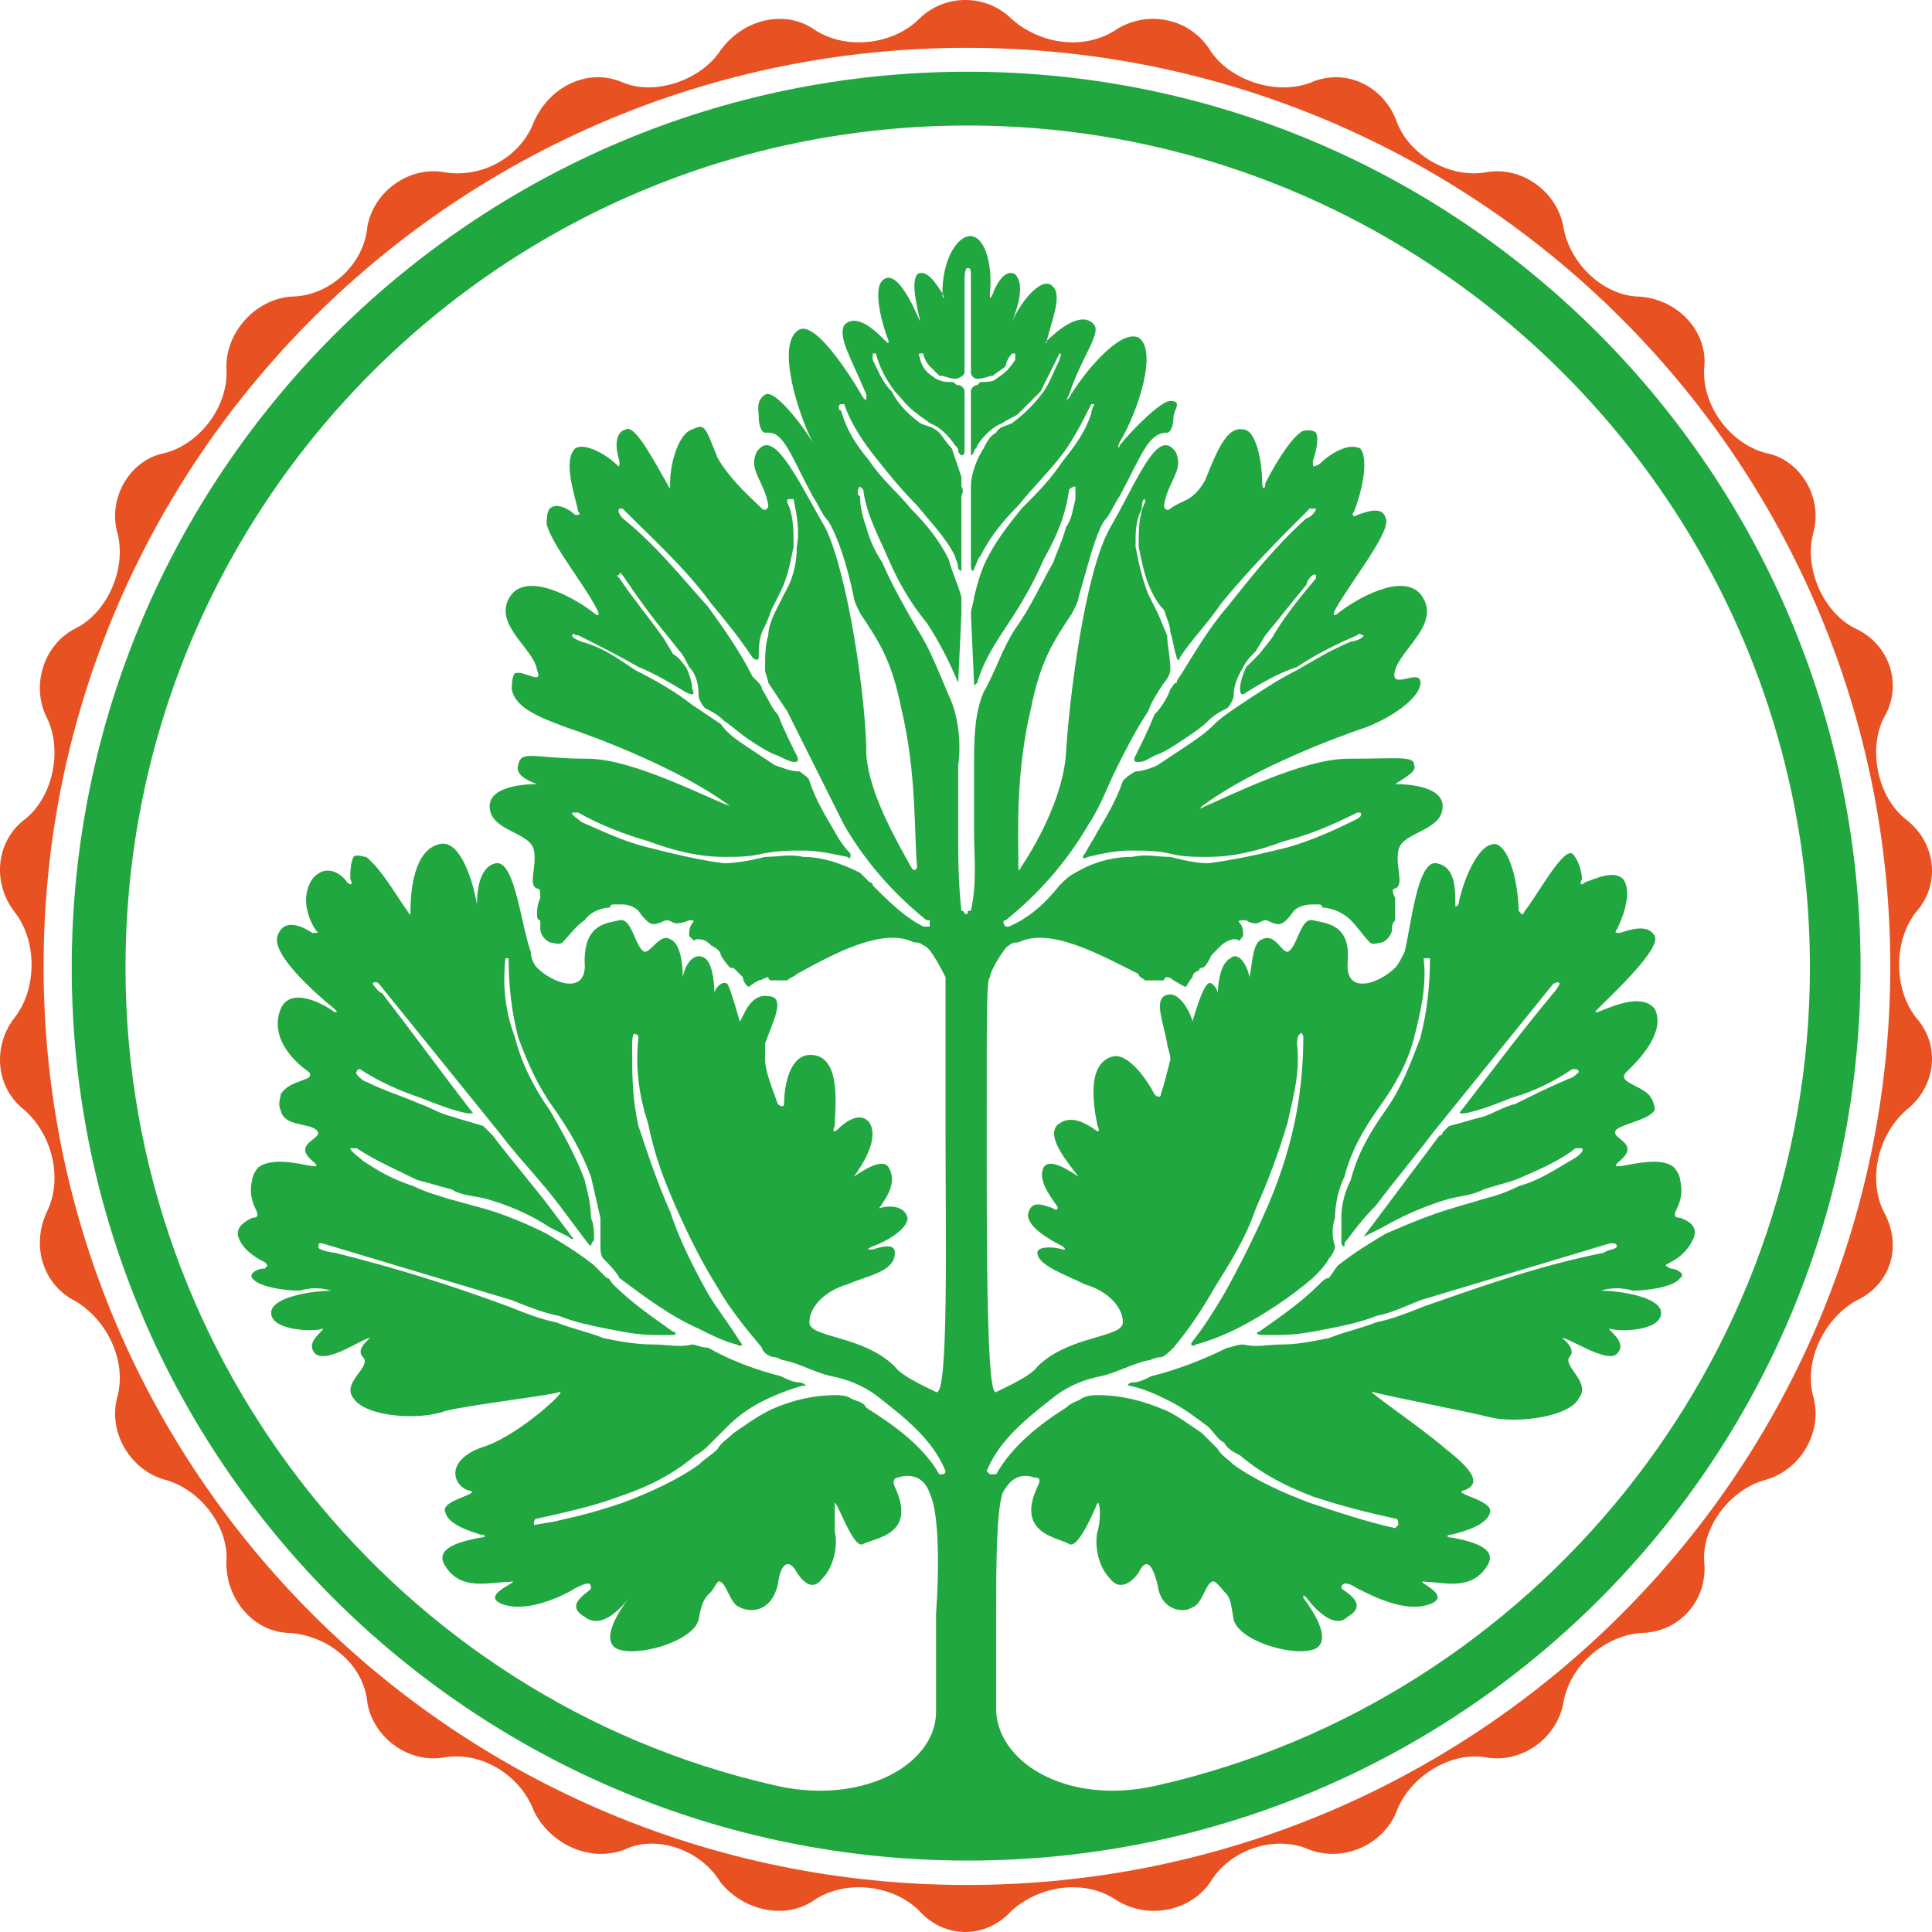 <svg width="32" height="32" viewBox="0 0 32 32" fill="none" xmlns="http://www.w3.org/2000/svg">
<path d="M16.029 1.188C7.848 1.188 1.188 7.848 1.188 16.029C1.188 24.209 7.848 30.817 16.029 30.817C24.209 30.817 30.817 24.209 30.817 16.029C30.817 7.848 24.209 1.188 16.029 1.188ZM15.609 24.419H15.557C15.294 23.947 14.77 23.58 14.35 23.318C14.298 23.213 14.193 23.213 14.088 23.161C14.036 23.108 13.878 23.108 13.826 23.108C13.459 23.108 13.039 23.213 12.725 23.37C12.515 23.475 12.305 23.633 12.148 23.738C12.043 23.842 11.938 23.895 11.886 24C11.781 24.105 11.676 24.157 11.571 24.262C11.204 24.524 10.732 24.734 10.312 24.891C9.84 25.049 9.631 25.101 9.159 25.206L8.844 25.258C8.844 25.206 8.844 25.153 8.896 25.153C9.368 25.049 9.84 24.944 10.26 24.786C10.732 24.629 11.151 24.419 11.518 24.105C11.623 24.052 11.676 24 11.781 23.895C11.833 23.842 11.938 23.738 12.043 23.633C12.2 23.475 12.41 23.318 12.62 23.213C12.83 23.108 13.092 23.003 13.302 22.951H13.354C13.354 22.951 13.302 22.898 13.249 22.898C13.144 22.898 13.039 22.846 12.934 22.794C12.515 22.689 12.095 22.531 11.728 22.322C11.623 22.322 11.518 22.269 11.466 22.269C11.256 22.322 11.047 22.269 10.837 22.269C10.522 22.269 10.26 22.217 9.998 22.164C9.736 22.059 9.473 22.007 9.211 21.902C8.949 21.85 8.687 21.745 8.424 21.64C7.428 21.273 6.589 21.011 5.54 20.748C5.488 20.748 5.226 20.696 5.278 20.643C5.278 20.591 5.278 20.591 5.33 20.591C5.855 20.748 6.379 20.906 6.904 21.063C7.428 21.22 7.952 21.378 8.477 21.535C8.739 21.64 9.001 21.745 9.264 21.797C9.526 21.902 9.788 21.954 10.05 22.007C10.312 22.059 10.575 22.112 10.837 22.112C10.942 22.112 11.047 22.112 11.151 22.112C11.204 22.112 11.204 22.059 11.151 22.059C10.784 21.797 10.47 21.587 10.155 21.273C10.103 21.22 10.103 21.168 10.05 21.168C9.998 21.115 9.893 21.011 9.84 20.958C9.578 20.748 9.316 20.591 9.054 20.434C8.739 20.276 8.372 20.119 8.005 20.014C7.795 19.962 7.638 19.909 7.428 19.857C7.271 19.804 7.061 19.752 6.851 19.647C6.537 19.542 6.327 19.437 6.012 19.227C5.96 19.175 5.802 19.07 5.802 19.018C5.802 19.018 5.855 19.018 5.907 19.018C6.222 19.227 6.589 19.385 6.904 19.542C7.113 19.595 7.271 19.647 7.481 19.7C7.638 19.804 7.848 19.804 8.057 19.857C8.424 19.962 8.792 20.119 9.106 20.329C9.211 20.381 9.316 20.434 9.421 20.486C9.473 20.538 9.526 20.538 9.473 20.486L9.159 20.067C8.844 19.647 8.477 19.227 8.162 18.808L8.11 18.756C8.057 18.703 8.005 18.651 8.005 18.651C7.848 18.598 7.638 18.546 7.481 18.493C7.271 18.441 7.113 18.336 6.956 18.284C6.589 18.126 6.379 18.074 6.065 17.916C6.012 17.916 5.855 17.759 5.907 17.759C5.907 17.707 5.96 17.707 5.96 17.707C6.274 17.916 6.641 18.074 6.956 18.179C7.218 18.284 7.481 18.388 7.743 18.441C7.848 18.441 7.848 18.441 7.795 18.388C7.271 17.707 6.851 17.13 6.327 16.448C6.274 16.448 6.169 16.291 6.169 16.291C6.222 16.238 6.274 16.291 6.274 16.291L8.267 18.756C8.582 19.175 8.949 19.542 9.264 19.962C9.421 20.171 9.578 20.381 9.736 20.591C9.736 20.591 9.736 20.591 9.788 20.643C9.788 20.643 9.788 20.591 9.84 20.538C9.84 20.434 9.84 20.276 9.788 20.171C9.788 19.962 9.736 19.752 9.683 19.542C9.526 19.123 9.316 18.756 9.106 18.388C8.844 18.021 8.634 17.602 8.529 17.182C8.372 16.763 8.32 16.343 8.372 15.871C8.424 15.871 8.424 15.871 8.424 15.871C8.424 16.343 8.477 16.763 8.582 17.182C8.739 17.602 8.896 17.969 9.159 18.336C9.421 18.703 9.631 19.07 9.788 19.49C9.84 19.7 9.893 19.962 9.945 20.171C9.945 20.329 9.945 20.486 9.945 20.643C9.945 20.696 9.945 20.801 9.998 20.853C10.103 20.958 10.207 21.063 10.26 21.168C10.68 21.483 11.099 21.797 11.571 22.007C11.781 22.112 11.991 22.217 12.2 22.269C12.305 22.322 12.305 22.269 12.253 22.217C12.095 21.954 11.886 21.692 11.728 21.43C11.466 20.958 11.256 20.538 11.099 20.067C10.889 19.595 10.732 19.123 10.575 18.651C10.47 18.179 10.47 17.812 10.47 17.34C10.47 17.287 10.47 17.077 10.522 17.13C10.522 17.13 10.575 17.13 10.575 17.182C10.522 17.654 10.575 18.126 10.732 18.598C10.837 19.123 10.994 19.542 11.204 20.014C11.414 20.486 11.623 20.906 11.886 21.325C12.095 21.692 12.358 22.007 12.62 22.322C12.62 22.374 12.725 22.479 12.83 22.479C12.882 22.479 12.934 22.531 12.987 22.531C13.249 22.584 13.511 22.741 13.774 22.794C14.036 22.846 14.298 22.951 14.508 23.108C14.98 23.475 15.452 23.842 15.661 24.367C15.661 24.367 15.661 24.419 15.609 24.419ZM16.133 12.672C16.133 12.725 16.133 13.774 16.133 13.774C16.133 14.193 16.186 14.613 16.081 15.085C16.081 15.085 16.081 15.085 16.029 15.085C16.029 15.137 16.029 15.137 16.029 15.137H15.976C15.976 15.085 15.924 15.085 15.924 15.085C15.871 14.613 15.871 14.193 15.871 13.774C15.871 13.774 15.871 12.725 15.871 12.672C15.924 12.305 15.871 11.833 15.714 11.518C15.557 11.151 15.399 10.732 15.19 10.417C14.98 10.05 14.77 9.683 14.613 9.316C14.508 9.159 14.403 8.949 14.35 8.739C14.298 8.582 14.245 8.424 14.245 8.215C14.193 8.215 14.193 8.11 14.245 8.057L14.298 8.11C14.35 8.529 14.56 8.896 14.717 9.264C14.875 9.631 15.085 9.998 15.347 10.312C15.557 10.627 15.714 10.942 15.871 11.309C15.871 11.361 15.871 11.361 15.871 11.309L15.924 10.155C15.924 10.103 15.924 9.945 15.924 9.893C15.871 9.683 15.766 9.473 15.714 9.264C15.557 8.949 15.347 8.687 15.085 8.424C14.875 8.162 14.613 7.952 14.403 7.638C14.193 7.376 14.036 7.166 13.931 6.799C13.878 6.799 13.878 6.694 13.931 6.694H13.983C14.088 7.009 14.298 7.323 14.508 7.585C14.717 7.848 14.927 8.11 15.19 8.372C15.399 8.634 15.661 8.896 15.819 9.211C15.819 9.264 15.871 9.316 15.871 9.421C15.924 9.473 15.924 9.473 15.924 9.368C15.924 9.001 15.924 8.582 15.924 8.215C15.976 8.11 15.924 8.057 15.924 8.057C15.924 8.057 15.924 8.005 15.924 7.9C15.871 7.743 15.819 7.585 15.766 7.428C15.661 7.323 15.609 7.218 15.557 7.166C15.452 7.061 15.347 7.061 15.242 7.009C15.032 6.851 14.875 6.694 14.77 6.484C14.613 6.327 14.56 6.169 14.455 5.96V5.855H14.508C14.56 6.065 14.665 6.274 14.822 6.484C14.927 6.589 15.032 6.746 15.19 6.851C15.242 6.904 15.347 6.956 15.399 7.009C15.557 7.061 15.714 7.218 15.819 7.376C15.871 7.428 15.871 7.428 15.871 7.481C15.924 7.585 15.976 7.533 15.976 7.481C15.976 7.376 15.976 7.271 15.976 7.166C15.976 6.956 15.976 6.694 15.976 6.484C15.976 6.432 15.924 6.379 15.871 6.379C15.819 6.379 15.819 6.327 15.766 6.327C15.661 6.327 15.609 6.327 15.504 6.274C15.347 6.169 15.294 6.117 15.242 5.96C15.242 5.907 15.19 5.855 15.242 5.855H15.294C15.294 5.907 15.347 6.012 15.399 6.065C15.452 6.117 15.504 6.169 15.557 6.222C15.661 6.222 15.714 6.274 15.819 6.274C15.871 6.274 15.976 6.222 15.976 6.169C15.976 5.593 15.976 5.173 15.976 4.649C15.976 4.596 15.976 4.439 16.029 4.439C16.081 4.439 16.081 4.491 16.081 4.544C16.081 5.068 16.081 5.593 16.081 6.169C16.081 6.222 16.133 6.274 16.186 6.274C16.291 6.274 16.396 6.222 16.448 6.222C16.5 6.169 16.605 6.117 16.658 6.065C16.658 6.012 16.71 5.907 16.763 5.855C16.763 5.855 16.763 5.855 16.815 5.855V5.96C16.71 6.117 16.658 6.169 16.5 6.274C16.448 6.327 16.343 6.327 16.238 6.327L16.186 6.379C16.133 6.379 16.081 6.432 16.081 6.484C16.081 6.694 16.081 6.956 16.081 7.166C16.081 7.271 16.081 7.376 16.081 7.481C16.081 7.533 16.081 7.585 16.133 7.481C16.133 7.428 16.186 7.428 16.186 7.376C16.291 7.218 16.448 7.061 16.605 7.009C16.658 6.956 16.815 6.904 16.868 6.851C16.973 6.746 17.13 6.589 17.235 6.484C17.34 6.274 17.445 6.065 17.549 5.855C17.602 5.855 17.549 5.907 17.549 5.96C17.445 6.169 17.392 6.327 17.287 6.484C17.13 6.694 16.973 6.851 16.763 7.009C16.658 7.061 16.553 7.061 16.5 7.166C16.396 7.218 16.343 7.323 16.291 7.428C16.186 7.585 16.081 7.848 16.081 8.057C16.081 8.057 16.081 8.11 16.081 8.215C16.081 8.582 16.081 9.001 16.081 9.368C16.081 9.473 16.133 9.473 16.133 9.421C16.186 9.316 16.186 9.264 16.238 9.211C16.396 8.896 16.605 8.634 16.868 8.372C17.077 8.11 17.34 7.848 17.549 7.585C17.759 7.323 17.916 7.009 18.074 6.694C18.074 6.694 18.074 6.694 18.126 6.694C18.126 6.694 18.074 6.799 18.074 6.851C17.969 7.166 17.812 7.376 17.602 7.638C17.392 7.952 17.182 8.162 16.92 8.424C16.71 8.687 16.5 8.949 16.343 9.264C16.238 9.473 16.186 9.683 16.133 9.893C16.133 9.945 16.081 10.103 16.081 10.155L16.133 11.309C16.133 11.361 16.133 11.361 16.186 11.309C16.291 10.942 16.5 10.627 16.71 10.312C16.92 9.998 17.13 9.631 17.287 9.264C17.497 8.896 17.654 8.529 17.707 8.11C17.707 8.11 17.759 8.057 17.812 8.057C17.812 8.11 17.812 8.215 17.812 8.267C17.759 8.477 17.759 8.582 17.654 8.739C17.602 8.949 17.497 9.159 17.445 9.316C17.235 9.683 17.077 10.05 16.815 10.417C16.605 10.732 16.5 11.099 16.291 11.466C16.133 11.833 16.133 12.305 16.133 12.672ZM14.088 14.141C13.983 14.036 13.878 13.878 13.826 13.774C13.669 13.511 13.511 13.249 13.406 12.934C13.406 12.882 13.302 12.83 13.249 12.777C13.092 12.777 12.987 12.725 12.83 12.672C12.672 12.567 12.515 12.463 12.358 12.358C12.2 12.253 12.043 12.148 11.938 11.991C11.781 11.886 11.623 11.781 11.466 11.676C11.204 11.466 10.837 11.256 10.522 11.099C10.207 10.889 9.998 10.732 9.631 10.627C9.631 10.627 9.473 10.575 9.473 10.522C9.473 10.522 9.526 10.47 9.526 10.522H9.578C9.893 10.68 10.207 10.837 10.575 11.047C10.837 11.151 11.099 11.309 11.361 11.466C11.466 11.518 11.518 11.518 11.466 11.414C11.466 11.309 11.414 11.151 11.361 11.047C11.309 10.994 11.256 10.889 11.151 10.837L10.994 10.575C10.732 10.207 10.47 9.893 10.26 9.578C10.207 9.526 10.207 9.526 10.26 9.526C10.26 9.473 10.26 9.473 10.312 9.526C10.522 9.84 10.784 10.207 11.047 10.522L11.256 10.784C11.309 10.837 11.361 10.942 11.414 11.047C11.518 11.151 11.571 11.309 11.571 11.518C11.571 11.571 11.623 11.676 11.676 11.728C11.781 11.781 11.886 11.833 11.991 11.938C12.148 12.043 12.253 12.148 12.41 12.253C12.567 12.358 12.725 12.463 12.882 12.515C12.987 12.567 13.092 12.62 13.144 12.62C13.197 12.62 13.249 12.62 13.197 12.515C13.092 12.305 12.987 12.095 12.882 11.833C12.777 11.728 12.725 11.571 12.62 11.414C12.62 11.361 12.567 11.309 12.567 11.309C12.567 11.309 12.515 11.256 12.463 11.204C12.253 10.784 11.991 10.417 11.728 10.05C11.256 9.526 10.889 9.054 10.312 8.582C10.312 8.582 10.207 8.477 10.26 8.424H10.312C10.837 8.949 11.361 9.421 11.781 9.998C12.043 10.312 12.253 10.575 12.463 10.889C12.515 10.942 12.567 10.942 12.567 10.889C12.567 10.732 12.567 10.627 12.62 10.47C12.672 10.365 12.725 10.26 12.777 10.103C12.83 9.998 12.882 9.893 12.934 9.788C13.039 9.578 13.092 9.316 13.144 9.054C13.144 8.792 13.144 8.529 13.039 8.32C13.039 8.267 13.039 8.267 13.092 8.267C13.092 8.267 13.092 8.267 13.144 8.267C13.197 8.529 13.249 8.792 13.197 9.054C13.197 9.316 13.144 9.578 12.987 9.84C12.934 9.945 12.882 10.05 12.83 10.155C12.777 10.26 12.725 10.417 12.725 10.522C12.672 10.68 12.672 10.889 12.672 11.099C12.672 11.151 12.725 11.256 12.725 11.309C12.83 11.466 12.934 11.623 13.039 11.781C13.197 12.095 13.354 12.41 13.511 12.725C13.669 13.039 13.826 13.354 13.983 13.669C14.35 14.298 14.822 14.822 15.347 15.242H15.399C15.399 15.242 15.399 15.294 15.399 15.347C15.347 15.347 15.347 15.347 15.294 15.347C14.98 15.19 14.717 14.927 14.455 14.665C14.455 14.613 14.403 14.613 14.403 14.613C14.35 14.56 14.298 14.508 14.245 14.455C13.931 14.298 13.616 14.193 13.302 14.193C13.092 14.141 12.882 14.193 12.672 14.193C12.463 14.245 12.2 14.298 11.991 14.298C11.571 14.245 11.151 14.141 10.732 14.036C10.312 13.931 9.998 13.774 9.631 13.616C9.578 13.564 9.473 13.511 9.473 13.459C9.473 13.459 9.526 13.459 9.578 13.459C9.945 13.669 10.365 13.826 10.732 13.931C11.151 14.088 11.571 14.193 11.991 14.193C12.2 14.193 12.41 14.193 12.62 14.141C12.882 14.088 13.092 14.088 13.302 14.088C13.564 14.088 13.774 14.141 14.036 14.193C14.088 14.245 14.088 14.193 14.088 14.141ZM19.332 10.522C19.28 10.417 19.227 10.26 19.175 10.155C19.123 10.05 19.07 9.945 19.018 9.84C18.913 9.578 18.86 9.316 18.808 9.054C18.808 8.792 18.808 8.634 18.913 8.424C18.913 8.372 18.913 8.267 18.965 8.267C18.965 8.267 18.965 8.267 18.965 8.32C18.86 8.529 18.86 8.792 18.86 9.054C18.913 9.316 18.965 9.578 19.07 9.788C19.123 9.893 19.175 9.998 19.28 10.103C19.332 10.26 19.385 10.365 19.385 10.47C19.437 10.627 19.437 10.732 19.49 10.889C19.49 10.942 19.542 10.942 19.542 10.889C19.752 10.575 20.014 10.312 20.224 9.998C20.696 9.421 21.168 8.949 21.692 8.424C21.745 8.424 21.745 8.424 21.797 8.424C21.797 8.477 21.692 8.582 21.64 8.582C21.115 9.054 20.748 9.526 20.329 10.05C20.014 10.417 19.804 10.784 19.542 11.204C19.49 11.256 19.49 11.309 19.49 11.309C19.437 11.309 19.437 11.361 19.385 11.414C19.332 11.571 19.227 11.728 19.123 11.833C19.018 12.095 18.913 12.305 18.808 12.515C18.756 12.62 18.808 12.62 18.86 12.62C18.965 12.62 19.018 12.567 19.123 12.515C19.28 12.463 19.437 12.358 19.595 12.253C19.752 12.148 19.909 12.043 20.014 11.938C20.119 11.833 20.224 11.781 20.329 11.728C20.381 11.676 20.434 11.571 20.434 11.518C20.434 11.309 20.538 11.151 20.591 11.047C20.643 10.942 20.748 10.837 20.801 10.784L20.958 10.522C21.22 10.207 21.378 9.998 21.64 9.683C21.64 9.631 21.745 9.473 21.797 9.526C21.797 9.526 21.797 9.526 21.797 9.578C21.535 9.893 21.273 10.207 21.063 10.575L20.853 10.837C20.801 10.889 20.696 10.994 20.643 11.047C20.591 11.151 20.538 11.309 20.538 11.414C20.538 11.518 20.591 11.518 20.643 11.466C20.906 11.309 21.168 11.151 21.483 11.047C21.797 10.837 22.112 10.68 22.479 10.522C22.531 10.47 22.531 10.522 22.584 10.522C22.584 10.575 22.426 10.627 22.374 10.627C22.007 10.784 21.85 10.889 21.483 11.099C21.168 11.256 20.853 11.466 20.538 11.676C20.381 11.781 20.224 11.886 20.119 11.991C19.962 12.148 19.804 12.253 19.647 12.358C19.49 12.463 19.332 12.567 19.175 12.672C19.07 12.725 18.913 12.777 18.808 12.777C18.703 12.83 18.651 12.882 18.598 12.934C18.493 13.249 18.336 13.511 18.179 13.774C18.126 13.878 18.021 14.036 17.969 14.141C17.916 14.193 17.916 14.245 18.021 14.193C18.231 14.141 18.493 14.088 18.703 14.088C18.965 14.088 19.175 14.088 19.385 14.141C19.595 14.193 19.804 14.193 20.014 14.193C20.434 14.193 20.853 14.088 21.273 13.931C21.692 13.826 22.059 13.669 22.479 13.459H22.531C22.584 13.511 22.479 13.564 22.479 13.564C22.059 13.774 21.692 13.931 21.325 14.036C20.906 14.141 20.434 14.245 20.014 14.298C19.804 14.298 19.595 14.245 19.385 14.193C19.175 14.193 18.965 14.141 18.756 14.193C18.388 14.193 18.074 14.298 17.812 14.455C17.707 14.508 17.654 14.56 17.602 14.613C17.602 14.613 17.602 14.613 17.549 14.665C17.34 14.927 17.077 15.19 16.71 15.347H16.658C16.605 15.294 16.605 15.242 16.658 15.242C17.182 14.822 17.654 14.298 18.021 13.669C18.231 13.354 18.336 13.039 18.493 12.725C18.651 12.41 18.808 12.095 19.018 11.781C19.07 11.623 19.175 11.466 19.28 11.309C19.332 11.256 19.385 11.151 19.385 11.099C19.385 10.889 19.332 10.68 19.332 10.522ZM16.396 24.419L16.343 24.367C16.553 23.842 17.025 23.475 17.497 23.108C17.707 22.951 17.969 22.846 18.231 22.794C18.493 22.741 18.756 22.584 19.018 22.531C19.07 22.531 19.123 22.479 19.227 22.479C19.28 22.479 19.385 22.374 19.437 22.322C19.7 22.007 19.909 21.692 20.119 21.325C20.381 20.906 20.643 20.486 20.801 20.014C21.011 19.542 21.168 19.123 21.325 18.598C21.43 18.126 21.535 17.759 21.483 17.287C21.483 17.287 21.483 17.13 21.535 17.13C21.535 17.077 21.587 17.13 21.587 17.182C21.587 17.654 21.535 18.179 21.43 18.651C21.325 19.123 21.168 19.595 20.958 20.067C20.748 20.538 20.538 20.958 20.276 21.43C20.119 21.692 19.962 21.954 19.752 22.217C19.7 22.269 19.752 22.322 19.804 22.269C20.014 22.217 20.276 22.112 20.486 22.007C20.906 21.797 21.378 21.483 21.745 21.168C21.85 21.063 21.954 20.958 22.007 20.853C22.059 20.801 22.112 20.696 22.112 20.643C22.059 20.486 22.059 20.329 22.112 20.171C22.112 19.962 22.164 19.7 22.269 19.49C22.374 19.07 22.584 18.703 22.846 18.336C23.108 17.969 23.318 17.602 23.423 17.182C23.528 16.763 23.633 16.343 23.58 15.871H23.633H23.685C23.685 16.343 23.633 16.763 23.528 17.182C23.37 17.602 23.213 18.021 22.951 18.388C22.689 18.756 22.479 19.123 22.374 19.542C22.269 19.752 22.217 19.962 22.217 20.171C22.217 20.276 22.217 20.434 22.217 20.538C22.217 20.591 22.217 20.643 22.269 20.643C22.269 20.591 22.269 20.591 22.269 20.591C22.426 20.381 22.584 20.171 22.794 19.962C23.108 19.542 23.423 19.175 23.738 18.756L25.73 16.291C25.783 16.291 25.783 16.238 25.835 16.291C25.835 16.291 25.783 16.396 25.73 16.448C25.206 17.077 24.734 17.707 24.209 18.388C24.157 18.441 24.157 18.441 24.262 18.441C24.524 18.388 24.786 18.284 25.049 18.179C25.416 18.074 25.73 17.916 26.045 17.707C26.097 17.707 26.15 17.707 26.15 17.759C26.15 17.759 26.045 17.864 25.992 17.864C25.625 18.021 25.416 18.126 25.101 18.284C24.891 18.336 24.734 18.441 24.577 18.493C24.367 18.546 24.209 18.598 24 18.651C24 18.651 23.947 18.703 23.895 18.756C23.895 18.756 23.895 18.808 23.842 18.808C23.528 19.227 23.213 19.647 22.898 20.067L22.584 20.486C22.531 20.538 22.531 20.538 22.584 20.486C22.689 20.434 22.794 20.381 22.898 20.329C23.265 20.119 23.633 19.962 24 19.857C24.209 19.804 24.367 19.804 24.577 19.7C24.734 19.647 24.944 19.595 25.101 19.542C25.468 19.385 25.835 19.227 26.097 19.018C26.15 19.018 26.202 19.018 26.202 19.018C26.255 19.07 26.097 19.175 26.097 19.175C25.73 19.385 25.52 19.542 25.153 19.647C24.944 19.752 24.786 19.804 24.577 19.857C24.419 19.909 24.209 19.962 24.052 20.014C23.685 20.119 23.318 20.276 22.951 20.434C22.689 20.591 22.426 20.748 22.164 20.958C22.112 21.011 22.059 21.115 22.007 21.168C21.954 21.168 21.902 21.22 21.85 21.273C21.535 21.587 21.22 21.797 20.853 22.059C20.801 22.059 20.801 22.112 20.906 22.112C21.011 22.112 21.115 22.112 21.168 22.112C21.483 22.112 21.745 22.059 22.007 22.007C22.269 21.954 22.531 21.902 22.794 21.797C23.056 21.745 23.265 21.64 23.528 21.535C24.052 21.378 24.577 21.22 25.101 21.063C25.625 20.906 26.15 20.748 26.674 20.591C26.727 20.591 26.779 20.591 26.779 20.643C26.779 20.696 26.622 20.696 26.569 20.748C25.52 20.958 24.629 21.273 23.58 21.64C23.318 21.745 23.056 21.85 22.794 21.902C22.531 22.007 22.269 22.059 22.007 22.164C21.745 22.217 21.483 22.269 21.22 22.269C21.011 22.269 20.801 22.322 20.591 22.269C20.486 22.269 20.381 22.322 20.329 22.322C19.909 22.531 19.49 22.689 19.07 22.794C18.965 22.846 18.86 22.898 18.756 22.898C18.703 22.898 18.651 22.951 18.703 22.951C18.965 23.003 19.175 23.108 19.385 23.213C19.595 23.318 19.804 23.475 20.014 23.633C20.119 23.738 20.171 23.842 20.276 23.895C20.329 24 20.434 24.052 20.538 24.105C20.906 24.419 21.325 24.629 21.745 24.786C22.217 24.944 22.636 25.049 23.108 25.153C23.161 25.153 23.161 25.206 23.161 25.258L23.108 25.311C22.636 25.206 22.164 25.049 21.692 24.891C21.273 24.734 20.801 24.524 20.434 24.262C20.329 24.157 20.224 24.105 20.171 24C20.067 23.895 20.014 23.842 19.909 23.738C19.752 23.633 19.542 23.475 19.332 23.37C18.965 23.213 18.598 23.108 18.179 23.108C18.126 23.108 18.021 23.108 17.916 23.161C17.864 23.213 17.759 23.213 17.654 23.318C17.235 23.58 16.763 23.947 16.5 24.419C16.448 24.419 16.448 24.419 16.396 24.419ZM19.227 29.558C17.759 29.926 16.553 29.244 16.5 28.352C16.5 27.461 16.5 26.727 16.5 26.727C16.5 25.992 16.5 25.049 16.605 24.734C16.763 24.419 16.973 24.419 17.13 24.472C17.235 24.472 17.235 24.524 17.182 24.629C16.815 25.416 17.549 25.468 17.707 25.573C17.864 25.678 18.179 24.891 18.179 24.891C18.231 24.891 18.231 25.206 18.179 25.363C18.126 25.573 18.179 25.94 18.388 26.15C18.546 26.36 18.756 26.202 18.86 26.045C18.965 25.835 19.07 25.835 19.175 26.255C19.227 26.674 19.595 26.727 19.752 26.622C19.909 26.569 19.962 26.255 20.067 26.202C20.119 26.15 20.224 26.307 20.276 26.36C20.381 26.465 20.381 26.517 20.434 26.831C20.538 27.199 21.483 27.461 21.797 27.303C22.059 27.146 21.745 26.674 21.587 26.465C21.587 26.412 21.587 26.412 21.64 26.465C21.797 26.674 22.112 26.989 22.322 26.779C22.689 26.569 22.269 26.36 22.217 26.307C22.217 26.202 22.322 26.202 22.479 26.307C22.689 26.412 23.265 26.727 23.685 26.569C24.105 26.412 23.318 26.15 23.633 26.202C23.895 26.202 24.367 26.36 24.629 25.94C24.839 25.625 24.314 25.52 24.052 25.468C23.947 25.468 23.947 25.416 24.052 25.416C24.262 25.363 24.629 25.258 24.681 25.049C24.734 24.839 24 24.734 24.262 24.681C24.524 24.577 24.419 24.367 23.947 24C23.528 23.633 22.584 23.003 22.741 23.056C22.898 23.108 24.262 23.37 24.681 23.475C25.101 23.58 25.992 23.475 26.15 23.161C26.36 22.898 25.888 22.636 25.992 22.479C26.15 22.322 25.783 22.112 25.888 22.164C25.992 22.164 26.622 22.584 26.779 22.426C26.989 22.217 26.569 22.007 26.674 22.007C26.779 22.059 27.513 22.059 27.513 21.745C27.513 21.483 26.831 21.378 26.517 21.378C26.465 21.378 26.465 21.378 26.517 21.378C26.674 21.325 26.884 21.325 27.041 21.378C27.251 21.378 27.723 21.325 27.828 21.168C27.933 21.115 27.776 21.011 27.671 21.011C27.566 20.958 27.566 20.958 27.671 20.906C27.776 20.853 27.933 20.748 28.038 20.538C28.143 20.329 27.985 20.224 27.828 20.171C27.723 20.171 27.723 20.119 27.776 20.014C27.828 19.909 27.88 19.752 27.828 19.542C27.828 19.49 27.776 19.385 27.723 19.332C27.408 19.07 26.517 19.49 26.831 19.227C27.199 18.913 26.622 18.86 26.779 18.703C26.936 18.598 27.303 18.546 27.408 18.388C27.408 18.284 27.356 18.179 27.303 18.126C27.146 17.969 26.779 17.916 26.936 17.759C27.041 17.654 27.618 17.13 27.408 16.71C27.199 16.448 26.727 16.658 26.465 16.763C26.412 16.763 26.412 16.763 26.465 16.71C26.727 16.448 27.513 15.714 27.408 15.504C27.303 15.294 26.989 15.399 26.831 15.452C26.779 15.452 26.727 15.452 26.779 15.399C26.884 15.19 27.041 14.77 26.884 14.56C26.727 14.403 26.412 14.56 26.255 14.613C26.202 14.665 26.15 14.665 26.202 14.56C26.202 14.455 26.15 14.245 26.045 14.141C25.888 14.036 25.468 14.822 25.258 15.085C25.206 15.19 25.206 15.137 25.153 15.085C25.153 14.77 25.049 14.088 24.786 13.983C24.472 13.931 24.209 14.665 24.157 14.98C24.105 15.032 24.105 15.032 24.105 14.98C24.105 14.717 24.105 14.35 23.79 14.298C23.475 14.245 23.37 15.347 23.265 15.766C23.213 15.871 23.161 15.976 23.108 16.029C22.846 16.291 22.269 16.5 22.322 15.924C22.374 15.294 21.954 15.294 21.745 15.242C21.535 15.19 21.483 15.714 21.325 15.766C21.22 15.766 21.115 15.452 20.906 15.557C20.748 15.609 20.748 15.924 20.696 16.186C20.696 16.238 20.696 16.238 20.696 16.186C20.643 15.924 20.486 15.766 20.381 15.871C20.171 15.976 20.171 16.448 20.171 16.448C20.171 16.396 20.067 16.238 20.014 16.291C19.909 16.343 19.752 16.92 19.752 16.92C19.752 16.868 19.542 16.343 19.28 16.5C19.123 16.605 19.28 16.973 19.332 17.287C19.332 17.34 19.385 17.445 19.385 17.549C19.332 17.759 19.28 17.969 19.227 18.126C19.227 18.179 19.175 18.179 19.123 18.126C19.018 17.916 18.703 17.445 18.441 17.497C17.969 17.602 18.126 18.388 18.179 18.651C18.231 18.756 18.179 18.756 18.126 18.703C17.969 18.598 17.707 18.441 17.497 18.651C17.34 18.86 17.707 19.28 17.864 19.49C17.916 19.542 17.916 19.542 17.864 19.49C17.707 19.385 17.392 19.175 17.287 19.332C17.182 19.542 17.392 19.804 17.497 19.962C17.549 20.014 17.497 20.067 17.445 20.014C17.287 19.962 17.077 19.857 17.025 20.119C17.025 20.329 17.392 20.538 17.602 20.643C17.654 20.696 17.654 20.696 17.602 20.696C17.445 20.643 17.182 20.643 17.182 20.748C17.182 20.958 17.654 21.115 17.969 21.273C18.336 21.378 18.598 21.64 18.598 21.902C18.598 22.164 17.707 22.112 17.182 22.636C17.077 22.794 16.605 23.003 16.5 23.056C16.343 23.161 16.343 20.801 16.343 18.703C16.343 16.605 16.343 16.238 16.396 16.186C16.396 16.081 16.658 15.661 16.71 15.661C16.763 15.609 16.815 15.609 16.868 15.609C17.392 15.347 18.231 15.819 18.86 16.133C18.86 16.186 18.913 16.186 18.965 16.238C19.07 16.238 19.175 16.238 19.175 16.238C19.227 16.238 19.227 16.238 19.28 16.238C19.28 16.238 19.28 16.186 19.332 16.186C19.385 16.186 19.437 16.238 19.437 16.238C19.542 16.291 19.595 16.343 19.647 16.343C19.647 16.343 19.7 16.238 19.752 16.186C19.752 16.133 19.804 16.081 19.857 16.081C19.857 16.029 19.909 16.029 19.909 16.029C19.962 16.029 20.014 15.924 20.067 15.819C20.119 15.766 20.171 15.714 20.224 15.661C20.276 15.609 20.381 15.557 20.434 15.557C20.486 15.557 20.486 15.557 20.486 15.557C20.538 15.609 20.538 15.557 20.591 15.504C20.591 15.452 20.591 15.347 20.538 15.294C20.486 15.242 20.538 15.242 20.643 15.242C20.696 15.294 20.801 15.294 20.801 15.294C20.853 15.294 20.906 15.242 20.958 15.242C21.011 15.242 21.063 15.294 21.115 15.294C21.22 15.347 21.325 15.242 21.43 15.085C21.483 15.032 21.587 14.98 21.745 14.98C21.745 14.98 21.797 14.98 21.85 14.98C21.85 14.98 21.902 14.98 21.902 15.032C22.007 15.032 22.217 15.085 22.374 15.242C22.479 15.347 22.584 15.504 22.689 15.609C22.741 15.661 22.846 15.609 22.898 15.609C23.003 15.557 23.056 15.452 23.056 15.399C23.056 15.347 23.056 15.294 23.108 15.242C23.108 15.242 23.108 15.19 23.108 15.137C23.108 15.085 23.108 14.98 23.108 14.875C23.056 14.77 23.056 14.717 23.108 14.717C23.265 14.665 23.108 14.35 23.161 14.088C23.213 13.774 23.895 13.774 23.895 13.354C23.895 13.039 23.37 12.987 23.108 12.987C23.056 12.987 23.056 12.987 23.108 12.987C23.265 12.882 23.475 12.777 23.423 12.672C23.423 12.515 23.161 12.567 22.322 12.567C21.587 12.567 20.329 13.197 19.962 13.354C19.857 13.406 19.857 13.406 19.909 13.354C20.748 12.725 22.164 12.2 22.636 12.043C23.161 11.833 23.528 11.518 23.528 11.309C23.528 11.047 23.003 11.466 23.108 11.099C23.213 10.732 23.895 10.312 23.528 9.84C23.213 9.473 22.426 9.945 22.164 10.155C22.112 10.207 22.059 10.207 22.112 10.103C22.374 9.631 23.056 8.792 22.951 8.582C22.898 8.372 22.636 8.477 22.479 8.529C22.426 8.582 22.374 8.529 22.426 8.477C22.531 8.215 22.689 7.638 22.531 7.428C22.322 7.323 22.007 7.533 21.85 7.69C21.745 7.743 21.745 7.743 21.745 7.638C21.797 7.481 21.85 7.271 21.797 7.166C21.745 7.113 21.587 7.113 21.535 7.166C21.325 7.323 21.063 7.795 20.958 8.005C20.958 8.11 20.906 8.11 20.906 8.005C20.906 7.638 20.801 7.113 20.591 7.113C20.329 7.061 20.171 7.428 19.962 7.952C19.752 8.32 19.595 8.267 19.385 8.424C19.332 8.477 19.28 8.424 19.28 8.372C19.332 8.005 19.595 7.795 19.49 7.533C19.49 7.481 19.385 7.376 19.332 7.376C19.07 7.323 18.756 8.11 18.388 8.739C17.969 9.473 17.707 11.571 17.654 12.515C17.602 13.144 17.235 13.878 16.92 14.35C16.868 14.455 16.868 14.403 16.868 14.35C16.868 13.826 16.815 12.83 17.077 11.728C17.235 10.942 17.445 10.627 17.759 10.155C17.812 10.05 17.864 9.945 17.864 9.893C18.021 9.368 18.126 8.896 18.284 8.634C18.388 8.529 18.441 8.372 18.546 8.215C18.913 7.533 19.018 7.166 19.332 7.166C19.385 7.166 19.437 7.061 19.437 6.904C19.437 6.799 19.595 6.641 19.385 6.641C19.227 6.641 18.756 7.113 18.546 7.376C18.546 7.428 18.493 7.428 18.546 7.323C18.86 6.799 19.175 5.802 18.86 5.593C18.546 5.435 17.916 6.222 17.707 6.589C17.654 6.641 17.654 6.641 17.707 6.537C17.916 5.907 18.231 5.54 18.126 5.383C17.916 5.121 17.497 5.488 17.34 5.645C17.34 5.697 17.287 5.697 17.34 5.645C17.392 5.383 17.602 4.911 17.445 4.754C17.287 4.544 16.92 4.963 16.763 5.33C16.71 5.383 16.71 5.383 16.763 5.33C16.868 5.068 16.973 4.701 16.815 4.544C16.658 4.439 16.5 4.701 16.448 4.858C16.396 4.963 16.396 4.963 16.396 4.858C16.448 4.334 16.291 3.862 16.029 3.914C15.819 3.967 15.609 4.334 15.609 4.858C15.661 4.963 15.609 4.963 15.609 4.858C15.504 4.701 15.347 4.439 15.19 4.544C15.085 4.701 15.19 5.068 15.242 5.33C15.294 5.383 15.294 5.383 15.242 5.33C15.085 4.963 14.822 4.439 14.613 4.649C14.455 4.806 14.613 5.383 14.717 5.645C14.717 5.697 14.717 5.697 14.665 5.645C14.508 5.488 14.193 5.173 13.983 5.383C13.878 5.593 14.088 5.907 14.35 6.537C14.35 6.641 14.35 6.641 14.298 6.589C14.088 6.222 13.459 5.226 13.197 5.488C12.882 5.75 13.197 6.799 13.459 7.323C13.511 7.428 13.511 7.428 13.459 7.323C13.302 7.061 12.83 6.432 12.672 6.537C12.515 6.641 12.567 6.799 12.567 6.904C12.567 7.061 12.62 7.166 12.672 7.166C12.672 7.166 12.672 7.166 12.725 7.166C12.987 7.166 13.092 7.533 13.459 8.215C13.564 8.372 13.616 8.529 13.721 8.634C13.878 8.896 14.036 9.368 14.141 9.893C14.141 9.945 14.193 10.05 14.245 10.155C14.56 10.627 14.77 10.942 14.927 11.728C15.19 12.83 15.137 13.826 15.19 14.35C15.19 14.403 15.137 14.455 15.085 14.35C14.822 13.878 14.403 13.144 14.35 12.515C14.35 11.571 14.036 9.473 13.669 8.739C13.302 8.11 12.934 7.323 12.672 7.376C12.62 7.376 12.515 7.481 12.515 7.533C12.41 7.795 12.672 8.005 12.725 8.372C12.725 8.424 12.672 8.477 12.62 8.424C12.463 8.267 12.095 7.952 11.886 7.585C11.676 7.061 11.676 7.009 11.466 7.113C11.256 7.166 11.099 7.638 11.099 8.005C11.099 8.11 11.099 8.11 11.047 8.005C10.889 7.743 10.522 7.009 10.365 7.113C10.155 7.166 10.207 7.481 10.26 7.638C10.26 7.743 10.26 7.743 10.207 7.69C10.05 7.533 9.683 7.323 9.526 7.428C9.316 7.638 9.526 8.215 9.578 8.477C9.631 8.529 9.578 8.529 9.526 8.529C9.421 8.424 9.211 8.32 9.106 8.424C9.054 8.477 9.054 8.634 9.054 8.687C9.159 9.054 9.683 9.683 9.893 10.103C9.945 10.207 9.893 10.207 9.84 10.155C9.578 9.945 8.792 9.473 8.477 9.84C8.11 10.312 8.844 10.732 8.896 11.099C9.001 11.361 8.687 11.099 8.529 11.151C8.477 11.204 8.477 11.361 8.477 11.414C8.529 11.728 8.949 11.886 9.368 12.043C9.84 12.2 11.256 12.725 12.095 13.354C12.148 13.406 12.148 13.406 12.095 13.354C11.676 13.197 10.47 12.567 9.736 12.567C8.844 12.567 8.634 12.41 8.582 12.672C8.529 12.83 8.739 12.934 8.896 12.987C8.949 12.987 8.949 12.987 8.896 12.987C8.634 12.987 8.11 13.039 8.11 13.354C8.11 13.774 8.792 13.774 8.844 14.088C8.896 14.35 8.739 14.665 8.896 14.717C8.949 14.717 8.949 14.77 8.949 14.875C8.896 14.98 8.896 15.085 8.896 15.137C8.896 15.19 8.896 15.242 8.949 15.242C8.949 15.294 8.949 15.347 8.949 15.399C8.949 15.452 9.001 15.557 9.106 15.609C9.159 15.609 9.264 15.661 9.316 15.609C9.421 15.504 9.526 15.347 9.683 15.242C9.788 15.085 9.998 15.032 10.103 15.032C10.103 14.98 10.155 14.98 10.155 14.98C10.207 14.98 10.26 14.98 10.312 14.98C10.417 14.98 10.522 15.032 10.575 15.085C10.68 15.242 10.784 15.347 10.889 15.294C10.942 15.294 10.994 15.242 11.047 15.242C11.099 15.242 11.151 15.294 11.204 15.294C11.204 15.294 11.309 15.294 11.414 15.242C11.466 15.242 11.518 15.242 11.466 15.294C11.414 15.347 11.414 15.452 11.414 15.504C11.466 15.557 11.518 15.609 11.518 15.557H11.571C11.676 15.557 11.728 15.609 11.781 15.661C11.886 15.714 11.938 15.766 11.938 15.819C11.991 15.924 12.095 16.029 12.095 16.029C12.148 16.029 12.148 16.029 12.2 16.081C12.2 16.081 12.253 16.133 12.305 16.186C12.305 16.238 12.358 16.343 12.41 16.343C12.41 16.343 12.463 16.291 12.567 16.238C12.62 16.238 12.672 16.186 12.725 16.186C12.725 16.186 12.725 16.238 12.777 16.238H12.83C12.882 16.238 12.934 16.238 13.039 16.238C13.092 16.186 13.144 16.186 13.197 16.133C13.774 15.819 14.613 15.347 15.137 15.609C15.19 15.609 15.242 15.609 15.294 15.661C15.399 15.661 15.609 16.081 15.661 16.186C15.661 16.238 15.661 16.868 15.661 18.703C15.661 20.538 15.714 23.161 15.504 23.056C15.399 23.003 14.927 22.794 14.822 22.636C14.298 22.112 13.406 22.164 13.406 21.902C13.406 21.64 13.669 21.378 14.036 21.273C14.403 21.115 14.822 21.063 14.822 20.748C14.822 20.591 14.613 20.643 14.455 20.696C14.35 20.696 14.35 20.696 14.455 20.643C14.613 20.591 15.032 20.381 15.032 20.171C14.98 19.962 14.717 19.962 14.56 20.014C14.508 20.067 14.508 20.067 14.56 20.014C14.665 19.857 14.875 19.595 14.717 19.332C14.613 19.175 14.298 19.385 14.141 19.49C14.088 19.542 14.088 19.542 14.141 19.49C14.298 19.28 14.56 18.86 14.403 18.598C14.245 18.388 13.983 18.598 13.878 18.703C13.826 18.756 13.774 18.756 13.826 18.651C13.826 18.388 13.931 17.654 13.564 17.497C13.092 17.34 12.987 17.969 12.987 18.284C12.987 18.336 12.934 18.336 12.882 18.284C12.83 18.126 12.672 17.759 12.672 17.549C12.672 17.445 12.672 17.34 12.672 17.287C12.777 16.973 13.039 16.5 12.725 16.5C12.41 16.448 12.305 16.868 12.253 16.92C12.253 16.92 12.095 16.343 12.043 16.291C11.938 16.238 11.833 16.396 11.833 16.448C11.833 16.448 11.833 15.976 11.676 15.871C11.518 15.766 11.361 15.924 11.309 16.186C11.309 16.238 11.309 16.238 11.309 16.186C11.309 15.924 11.256 15.609 11.099 15.557C10.942 15.452 10.784 15.766 10.68 15.766C10.522 15.714 10.47 15.19 10.26 15.242C10.05 15.294 9.683 15.294 9.683 15.924C9.736 16.5 9.159 16.291 8.896 16.029C8.844 15.976 8.792 15.871 8.792 15.766C8.634 15.347 8.529 14.245 8.215 14.298C7.952 14.35 7.9 14.717 7.9 14.98C7.9 15.032 7.9 15.032 7.9 14.98C7.848 14.665 7.638 13.878 7.271 13.983C6.851 14.088 6.799 14.77 6.799 15.085C6.799 15.137 6.799 15.19 6.746 15.085C6.589 14.875 6.327 14.403 6.065 14.193C6.012 14.193 5.907 14.141 5.855 14.193C5.802 14.298 5.802 14.455 5.802 14.56C5.855 14.665 5.802 14.665 5.75 14.613C5.645 14.455 5.383 14.298 5.173 14.56C4.963 14.875 5.121 15.242 5.226 15.399C5.278 15.452 5.278 15.452 5.173 15.452C5.016 15.347 4.701 15.19 4.596 15.504C4.491 15.819 5.278 16.5 5.54 16.71C5.593 16.763 5.593 16.763 5.54 16.763C5.33 16.605 4.806 16.343 4.649 16.71C4.439 17.235 4.963 17.654 5.121 17.759C5.226 17.916 4.806 17.864 4.649 18.126C4.649 18.179 4.596 18.284 4.649 18.388C4.701 18.651 5.068 18.598 5.226 18.703C5.435 18.86 4.806 18.913 5.173 19.227C5.488 19.49 4.649 19.07 4.282 19.332C4.229 19.385 4.177 19.49 4.177 19.542C4.124 19.752 4.177 19.909 4.229 20.014C4.282 20.119 4.282 20.171 4.177 20.171C4.072 20.224 3.862 20.329 3.967 20.538C4.072 20.748 4.282 20.853 4.386 20.906C4.439 20.958 4.439 20.958 4.386 21.011C4.229 21.011 4.124 21.115 4.177 21.168C4.282 21.325 4.754 21.378 4.963 21.378C5.121 21.325 5.33 21.325 5.488 21.378C5.54 21.378 5.54 21.378 5.488 21.378C5.173 21.378 4.491 21.483 4.491 21.745C4.491 22.059 5.278 22.059 5.33 22.007C5.435 22.007 5.016 22.217 5.226 22.426C5.435 22.584 6.012 22.164 6.117 22.164C6.222 22.112 5.855 22.322 6.012 22.479C6.169 22.636 5.645 22.898 5.855 23.161C6.065 23.475 6.956 23.528 7.376 23.37C7.795 23.265 9.159 23.108 9.264 23.056C9.421 23.003 8.634 23.738 8.057 23.947C7.376 24.157 7.481 24.577 7.743 24.681C8.057 24.734 7.271 24.839 7.376 25.049C7.428 25.258 7.795 25.363 7.952 25.416C8.057 25.416 8.057 25.468 7.952 25.468C7.69 25.52 7.166 25.625 7.376 25.94C7.638 26.36 8.11 26.202 8.424 26.202C8.739 26.15 7.9 26.412 8.32 26.569C8.739 26.727 9.368 26.412 9.526 26.307C9.736 26.202 9.788 26.202 9.788 26.307C9.788 26.36 9.316 26.569 9.683 26.779C9.945 26.989 10.26 26.674 10.417 26.465C10.47 26.412 10.47 26.412 10.417 26.465C10.26 26.674 9.945 27.146 10.207 27.303C10.522 27.461 11.466 27.199 11.571 26.831C11.623 26.517 11.676 26.465 11.781 26.36C11.833 26.307 11.886 26.15 11.938 26.202C12.043 26.255 12.095 26.569 12.253 26.622C12.463 26.727 12.777 26.674 12.882 26.255C12.934 25.835 13.092 25.835 13.197 26.045C13.302 26.202 13.459 26.36 13.616 26.15C13.826 25.94 13.878 25.573 13.826 25.363C13.826 25.206 13.826 24.891 13.826 24.891C13.878 24.891 14.141 25.678 14.298 25.573C14.508 25.468 15.19 25.416 14.822 24.629C14.77 24.524 14.822 24.472 14.875 24.472C15.032 24.419 15.294 24.419 15.399 24.734C15.557 25.049 15.557 25.992 15.504 26.727V28.352C15.504 29.244 14.245 29.926 12.777 29.558C6.641 28.143 2.079 22.584 2.079 16.029C2.079 8.32 8.32 2.079 16.029 2.079C23.685 2.079 29.978 8.32 29.978 16.029C29.978 22.584 25.363 28.143 19.227 29.558Z" fill="#21A73F"/>
<path d="M31.734 15.108C32.159 14.633 32.053 13.946 31.575 13.577C31.097 13.207 30.937 12.414 31.203 11.886C31.521 11.358 31.309 10.671 30.725 10.407C30.194 10.143 29.875 9.403 30.035 8.822C30.194 8.241 29.822 7.607 29.238 7.501C28.654 7.343 28.176 6.709 28.229 6.075C28.282 5.494 27.804 4.966 27.167 4.913C26.583 4.913 25.999 4.385 25.893 3.751C25.786 3.17 25.202 2.747 24.618 2.853C24.034 2.958 23.344 2.589 23.131 2.007C22.919 1.426 22.282 1.109 21.697 1.373C21.113 1.585 20.37 1.321 20.051 0.845C19.733 0.317 19.042 0.158 18.511 0.475C17.98 0.845 17.237 0.74 16.759 0.317C16.334 -0.106 15.644 -0.106 15.219 0.317C14.794 0.74 13.998 0.845 13.466 0.475C12.989 0.158 12.298 0.317 11.927 0.845C11.608 1.321 10.864 1.585 10.334 1.373C9.749 1.109 9.112 1.426 8.847 2.007C8.634 2.589 7.997 2.958 7.36 2.853C6.776 2.747 6.191 3.17 6.085 3.751C6.032 4.385 5.448 4.913 4.811 4.913C4.227 4.966 3.749 5.494 3.749 6.075C3.802 6.709 3.324 7.343 2.74 7.501C2.156 7.607 1.784 8.241 1.943 8.822C2.103 9.403 1.784 10.143 1.253 10.407C0.722 10.671 0.509 11.358 0.775 11.886C1.04 12.414 0.881 13.207 0.403 13.577C-0.075 13.946 -0.128 14.633 0.244 15.108C0.616 15.584 0.616 16.376 0.244 16.852C-0.128 17.327 -0.075 18.014 0.403 18.384C0.881 18.806 1.04 19.546 0.775 20.074C0.509 20.655 0.722 21.289 1.253 21.553C1.784 21.87 2.103 22.557 1.943 23.138C1.784 23.719 2.156 24.353 2.74 24.512C3.324 24.67 3.802 25.304 3.749 25.885C3.749 26.519 4.227 27.047 4.811 27.047C5.448 27.1 6.032 27.576 6.085 28.21C6.191 28.791 6.776 29.213 7.36 29.108C7.997 29.002 8.634 29.425 8.847 30.006C9.112 30.534 9.749 30.851 10.334 30.64C10.864 30.376 11.608 30.64 11.927 31.168C12.298 31.643 12.989 31.802 13.466 31.485C13.998 31.115 14.794 31.221 15.219 31.643C15.644 32.119 16.334 32.119 16.759 31.643C17.237 31.221 17.98 31.115 18.511 31.485C19.042 31.802 19.733 31.643 20.051 31.168C20.37 30.64 21.113 30.376 21.697 30.64C22.282 30.851 22.919 30.534 23.131 30.006C23.344 29.425 24.034 29.002 24.618 29.108C25.202 29.213 25.786 28.791 25.893 28.21C25.999 27.576 26.583 27.1 27.167 27.047C27.804 27.047 28.282 26.519 28.229 25.885C28.176 25.304 28.654 24.67 29.238 24.512C29.822 24.353 30.194 23.719 30.035 23.138C29.875 22.557 30.194 21.87 30.725 21.553C31.309 21.289 31.521 20.655 31.203 20.074C30.937 19.546 31.097 18.806 31.575 18.384C32.053 18.014 32.159 17.327 31.734 16.852C31.362 16.376 31.362 15.584 31.734 15.108ZM16.015 31.221C7.572 31.221 0.722 24.406 0.722 16.007C0.722 7.607 7.572 0.792 16.015 0.792C24.459 0.792 31.309 7.607 31.309 16.007C31.309 24.406 24.459 31.221 16.015 31.221Z" fill="#E85222"/>
</svg>
